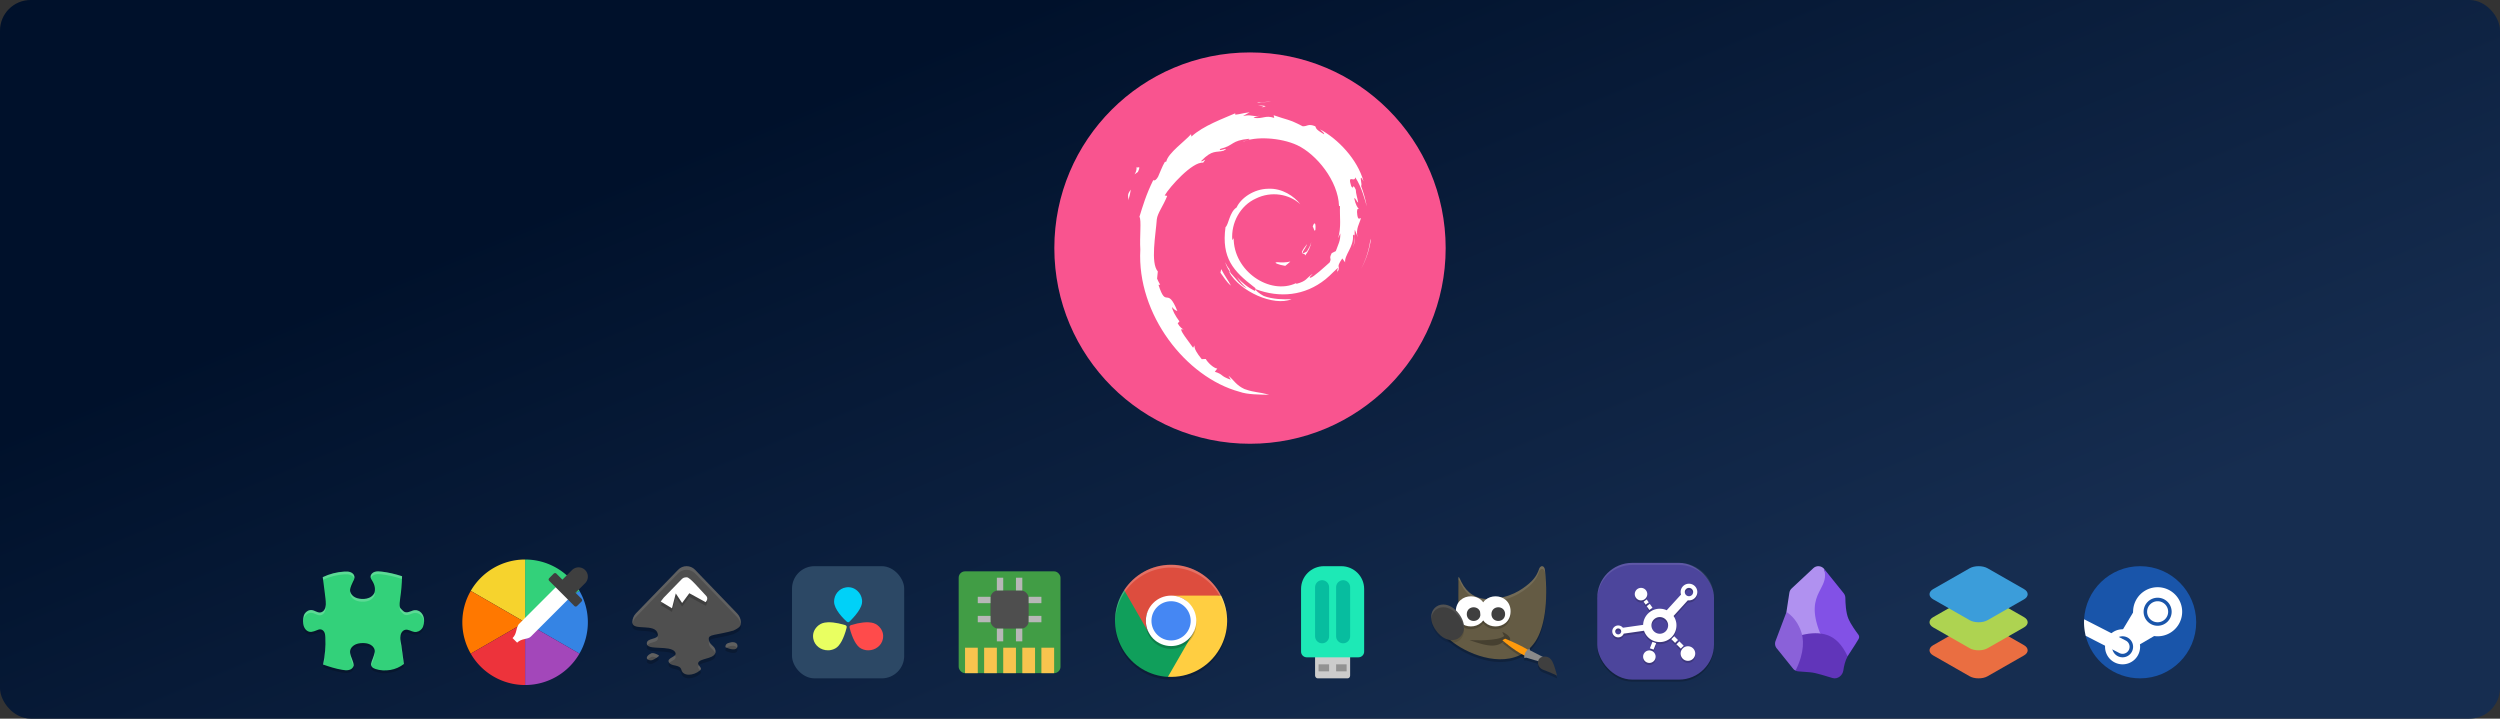 <?xml version="1.0" encoding="UTF-8" standalone="no"?>
<!-- Created with Inkscape (http://www.inkscape.org/) -->

<svg
   width="1395"
   height="401"
   viewBox="0 0 369.094 106.098"
   version="1.1"
   id="svg1"
   xml:space="preserve"
   inkscape:version="1.3.2 (091e20ef0f, 2023-11-25)"
   sodipodi:docname="project_thumb.svg"
   inkscape:export-filename="project_thumb.png"
   inkscape:export-xdpi="96"
   inkscape:export-ydpi="96"
   xmlns:inkscape="http://www.inkscape.org/namespaces/inkscape"
   xmlns:sodipodi="http://sodipodi.sourceforge.net/DTD/sodipodi-0.dtd"
   xmlns:xlink="http://www.w3.org/1999/xlink"
   xmlns="http://www.w3.org/2000/svg"
   xmlns:svg="http://www.w3.org/2000/svg"><rect x="0" y="0" width="369.094" height="106.098" fill="#333333" stroke="none"/><sodipodi:namedview
     id="namedview1"
     pagecolor="#ffffff"
     bordercolor="#000000"
     borderopacity="0.25"
     inkscape:showpageshadow="2"
     inkscape:pageopacity="0.0"
     inkscape:pagecheckerboard="0"
     inkscape:deskcolor="#d1d1d1"
     inkscape:document-units="px"
     inkscape:zoom="0.94483659"
     inkscape:cx="697.47511"
     inkscape:cy="200.56378"
     inkscape:window-width="2560"
     inkscape:window-height="1371"
     inkscape:window-x="0"
     inkscape:window-y="32"
     inkscape:window-maximized="1"
     inkscape:current-layer="layer1"
     showguides="false" /><defs
     id="defs1"><linearGradient
       id="linearGradient20"
       inkscape:collect="always"><stop
         style="stop-color:#00112b;stop-opacity:1"
         offset="0"
         id="stop20" /><stop
         style="stop-color:#162d50;stop-opacity:1"
         offset="1"
         id="stop21" /></linearGradient><linearGradient
       inkscape:collect="always"
       xlink:href="#linearGradient20"
       id="linearGradient21"
       x1="179.32"
       y1="-10.592"
       x2="230.41"
       y2="112.112"
       gradientUnits="userSpaceOnUse" /></defs><g
     inkscape:label="Camada 1"
     inkscape:groupmode="layer"
     id="layer1"><rect
       style="fill:url(#linearGradient21);fill-opacity:1;stroke-width:2.612;stroke-linecap:round"
       id="rect16"
       width="369.094"
       height="106.098"
       x="3.9900235e-07"
       y="-3.1913758e-06"
       ry="4.523" /><g
       id="g1"
       transform="matrix(3.611,0,0,3.611,155.659,7.74)"><circle
         fill="#f9548f"
         cx="8"
         cy="8"
         r="8"
         id="circle1" /><path
         style="fill:#ffffff"
         d="M 3.023,6.045 C 3.09,5.847 3.102,5.729 3.127,5.613 2.944,5.841 3.043,5.89 3.023,6.045 M 3.361,4.67 C 3.393,4.967 3.132,5.082 3.418,4.886 3.572,4.548 3.359,4.793 3.361,4.67 M 8.366,2.069 C 8.509,2.018 8.716,2.041 8.868,2.007 8.671,2.023 8.474,2.033 8.28,2.057 l 0.086,0.012 m 4.581,5.548 -0.031,0.076 c -0.057,0.394 -0.18,0.784 -0.368,1.146 0.208,-0.382 0.342,-0.799 0.399,-1.222 m -5.797,1.232 c -0.074,-0.079 -0.117,-0.175 -0.165,-0.27 0.047,0.167 0.142,0.311 0.23,0.457 l -0.065,-0.187 m -0.328,0.013 -0.03,0.144 c 0.139,0.184 0.249,0.384 0.426,0.527 -0.127,-0.243 -0.222,-0.343 -0.396,-0.671 m 1.726,-6.633 -0.079,0.016 0.074,-0.007 0.006,-0.01 m -0.224,-0.061 c 0.113,0.02 0.243,0.035 0.224,0.061 0.124,-0.027 0.151,-0.051 -0.224,-0.061 m 2.348,5.072 c 0.026,-0.371 -0.075,-0.254 -0.108,-0.112 0.039,0.02 0.07,0.262 0.108,0.112 m -0.418,1.063 c 0.126,-0.17 0.218,-0.355 0.25,-0.547 -0.029,0.137 -0.104,0.255 -0.176,0.379 -0.394,0.243 -0.037,-0.144 0,-0.291 -0.424,0.522 -0.058,0.313 -0.074,0.459 m -1.131,0.275 c -0.211,0.003 0.04,0.106 0.315,0.147 0.076,-0.058 0.145,-0.117 0.206,-0.174 -0.171,0.041 -0.346,0.042 -0.521,0.026 m -6.1,-2.533 c 0.066,-0.198 0.078,-0.317 0.103,-0.432 -0.182,0.228 -0.084,0.277 -0.103,0.432 m 0.337,-1.376 c 0.033,0.297 -0.229,0.413 0.058,0.216 0.154,-0.338 -0.06,-0.093 -0.058,-0.216 m 5.005,-2.602 C 8.508,2.017 8.716,2.04 8.868,2.007 8.67,2.023 8.474,2.033 8.28,2.057 L 8.366,2.068 m 4.581,5.548 -0.031,0.076 c -0.057,0.394 -0.18,0.784 -0.368,1.146 0.208,-0.382 0.342,-0.799 0.399,-1.222 m -5.797,1.232 c -0.073,-0.079 -0.117,-0.175 -0.165,-0.27 0.047,0.167 0.142,0.311 0.231,0.457 l -0.065,-0.187 m -0.328,0.012 -0.03,0.144 c 0.139,0.184 0.249,0.384 0.426,0.527 -0.127,-0.243 -0.222,-0.343 -0.396,-0.671 m 1.726,-6.633 -0.079,0.016 0.074,-0.007 0.005,-0.01 m 3.144,5.166 c 0.012,0.312 -0.091,0.463 -0.184,0.731 l -0.167,0.083 c -0.137,0.265 0.014,0.168 -0.084,0.379 -0.213,0.189 -0.647,0.592 -0.785,0.629 -0.101,-0.002 0.069,-0.119 0.091,-0.165 -0.286,0.196 -0.229,0.294 -0.666,0.413 l -0.013,-0.029 c -1.076,0.506 -2.571,-0.496 -2.552,-1.863 -0.011,0.087 -0.033,0.065 -0.057,0.1 -0.056,-0.703 0.325,-1.409 0.968,-1.698 0.628,-0.31 1.365,-0.183 1.815,0.236 -0.247,-0.323 -0.74,-0.666 -1.322,-0.634 -0.571,0.009 -1.106,0.372 -1.284,0.765 -0.292,0.184 -0.327,0.709 -0.454,0.805 -0.172,1.259 0.323,1.802 1.159,2.442 0.131,0.088 0.037,0.102 0.055,0.169 -0.278,-0.13 -0.532,-0.326 -0.741,-0.566 0.111,0.162 0.231,0.32 0.386,0.444 -0.262,-0.088 -0.612,-0.634 -0.714,-0.656 0.452,0.807 1.832,1.415 2.555,1.113 -0.335,0.013 -0.759,0.007 -1.135,-0.131 -0.158,-0.081 -0.373,-0.249 -0.334,-0.28 0.987,0.368 2.005,0.278 2.859,-0.405 0.217,-0.169 0.455,-0.456 0.523,-0.46 -0.103,0.155 0.018,0.075 -0.062,0.211 0.216,-0.348 -0.094,-0.142 0.224,-0.602 l 0.117,0.161 c -0.044,-0.289 0.36,-0.64 0.319,-1.098 0.093,-0.14 0.103,0.151 0.005,0.472 0.136,-0.357 0.036,-0.414 0.071,-0.709 0.038,0.099 0.088,0.204 0.113,0.309 -0.089,-0.345 0.091,-0.581 0.136,-0.781 -0.044,-0.019 -0.137,0.152 -0.159,-0.255 0.003,-0.177 0.049,-0.093 0.067,-0.136 -0.035,-0.02 -0.126,-0.156 -0.181,-0.416 0.04,-0.061 0.107,0.159 0.162,0.167 -0.035,-0.207 -0.096,-0.365 -0.098,-0.523 -0.16,-0.334 -0.057,0.045 -0.186,-0.143 -0.171,-0.531 0.141,-0.123 0.163,-0.364 0.258,0.373 0.405,0.953 0.473,1.192 -0.052,-0.292 -0.135,-0.576 -0.237,-0.85 0.079,0.033 -0.126,-0.601 0.102,-0.181 -0.245,-0.896 -1.044,-1.733 -1.78,-2.125 0.09,0.082 0.204,0.185 0.163,0.202 -0.366,-0.217 -0.302,-0.235 -0.355,-0.326 -0.298,-0.121 -0.317,0.01 -0.515,3e-4 -0.561,-0.298 -0.67,-0.266 -1.187,-0.452 l 0.024,0.11 c -0.372,-0.124 -0.434,0.047 -0.836,2e-4 -0.024,-0.019 0.129,-0.069 0.255,-0.087 -0.36,0.048 -0.343,-0.071 -0.695,0.013 0.087,-0.061 0.179,-0.101 0.271,-0.153 -0.293,0.018 -0.701,0.171 -0.575,0.032 -0.479,0.213 -1.329,0.513 -1.806,0.959 l -0.015,-0.1 c -0.219,0.262 -0.953,0.782 -1.012,1.122 l -0.059,0.013 c -0.114,0.192 -0.187,0.41 -0.278,0.608 -0.149,0.253 -0.218,0.098 -0.197,0.137 -0.293,0.592 -0.438,1.09 -0.564,1.498 0.089,0.134 0.002,0.804 0.036,1.34 -0.147,2.65 1.863,5.223 4.059,5.816 0.322,0.116 0.801,0.112 1.208,0.123 -0.48,-0.137 -0.542,-0.073 -1.011,-0.236 -0.338,-0.159 -0.411,-0.34 -0.651,-0.547 l 0.095,0.167 c -0.469,-0.166 -0.273,-0.205 -0.654,-0.326 l 0.101,-0.131 c -0.151,-0.012 -0.402,-0.256 -0.471,-0.392 l -0.166,0.007 c -0.2,-0.246 -0.306,-0.423 -0.298,-0.561 l -0.054,0.096 c -0.061,-0.105 -0.735,-0.924 -0.385,-0.733 -0.065,-0.059 -0.151,-0.096 -0.245,-0.266 l 0.071,-0.081 c -0.168,-0.217 -0.31,-0.494 -0.299,-0.586 0.09,0.121 0.152,0.143 0.214,0.164 -0.425,-1.053 -0.449,-0.058 -0.771,-1.072 l 0.068,-0.005 c -0.052,-0.079 -0.084,-0.164 -0.126,-0.247 l 0.03,-0.295 c -0.306,-0.353 -0.085,-1.502 -0.041,-2.132 0.03,-0.256 0.255,-0.529 0.426,-0.957 l -0.104,-0.018 c 0.199,-0.347 1.137,-1.393 1.572,-1.339 0.21,-0.264 -0.042,-0.001 -0.083,-0.067 0.462,-0.478 0.608,-0.337 0.92,-0.423 0.336,-0.199 -0.289,0.078 -0.129,-0.076 0.582,-0.148 0.412,-0.337 1.171,-0.412 0.08,0.045 -0.186,0.07 -0.252,0.129 0.484,-0.237 1.534,-0.183 2.215,0.131 0.79,0.369 1.678,1.459 1.714,2.485 l 0.04,0.011 c -0.02,0.408 0.063,0.88 -0.081,1.313 l 0.097,-0.205 m -3.369,-5.227 c 0.113,0.02 0.243,0.035 0.224,0.061 0.124,-0.027 0.151,-0.051 -0.224,-0.061 m 2.349,5.073 c 0.026,-0.371 -0.075,-0.254 -0.108,-0.112 0.039,0.02 0.07,0.262 0.108,0.112 m -0.418,1.063 c 0.126,-0.17 0.218,-0.355 0.25,-0.547 -0.029,0.137 -0.104,0.254 -0.176,0.379 -0.394,0.243 -0.037,-0.144 0,-0.291 -0.424,0.522 -0.058,0.313 -0.074,0.459 m -1.131,0.276 c -0.211,0.003 0.04,0.106 0.315,0.147 0.076,-0.058 0.145,-0.117 0.206,-0.174 -0.171,0.041 -0.345,0.042 -0.521,0.026"
         id="path1" /></g><g
       id="g20"
       transform="matrix(0.947,0,0,0.947,23.423,9.853)"><g
         id="g2"
         transform="matrix(1.093,0,0,1.093,98.742,77.863)"><rect
           style="fill:#2c4865"
           width="16"
           height="16"
           x="0"
           y="0"
           ry="3.2"
           id="rect1" /><path
           style="fill:#e9ff61"
           d="m 5.132,11.999 c 0.131,0.004 0.277,-0.012 0.424,-0.041 0.434,-0.09 0.802,-0.278 1.085,-0.611 0.172,-0.203 0.317,-0.423 0.442,-0.654 C 7.228,10.42 7.351,10.136 7.457,9.849 7.588,9.501 7.699,9.146 7.784,8.787 7.832,8.585 7.778,8.459 7.545,8.39 7.248,8.302 6.949,8.223 6.644,8.159 6.139,8.053 5.631,7.986 5.112,8.003 4.965,8.008 4.819,8.023 4.674,8.048 4.255,8.117 3.898,8.301 3.607,8.593 3.11,9.089 2.913,9.681 3.035,10.356 c 0.176,0.965 1.075,1.651 2.096,1.643 z"
           id="path1-6" /><path
           style="fill:#00d1f8"
           d="m 6.001,5.051 c -0.006,0.143 0.021,0.299 0.064,0.455 0.083,0.297 0.219,0.57 0.381,0.827 0.367,0.585 0.83,1.086 1.333,1.551 0.041,0.038 0.09,0.071 0.143,0.095 0.053,0.027 0.105,0.027 0.159,0.004 0.052,-0.023 0.099,-0.055 0.139,-0.097 C 8.393,7.711 8.565,7.535 8.73,7.354 8.962,7.097 9.184,6.832 9.384,6.548 9.566,6.291 9.729,6.02 9.849,5.727 9.969,5.435 10.027,5.134 9.988,4.818 9.922,4.296 9.703,3.853 9.311,3.507 8.848,3.097 8.308,2.933 7.701,3.025 6.713,3.173 5.997,4.058 6.001,5.051 Z"
           id="path2" /><path
           style="fill:#ff4b4b"
           d="m 10.868,11.999 c -0.131,0.004 -0.277,-0.012 -0.424,-0.041 C 10.011,11.868 9.643,11.68 9.36,11.347 9.188,11.144 9.043,10.924 8.918,10.693 8.772,10.42 8.649,10.136 8.543,9.849 8.412,9.501 8.301,9.146 8.216,8.787 8.168,8.585 8.222,8.459 8.455,8.39 8.752,8.302 9.051,8.223 9.356,8.159 9.861,8.053 10.369,7.986 10.888,8.003 c 0.147,0.006 0.293,0.021 0.438,0.045 0.42,0.07 0.776,0.254 1.067,0.545 0.497,0.496 0.695,1.089 0.572,1.764 -0.176,0.965 -1.075,1.651 -2.096,1.643 z"
           id="path3" /></g><g
         id="g3"
         transform="matrix(0.992,0,0,0.992,124.725,78.669)"><rect
           style="fill:#419d45"
           width="16"
           height="16"
           x="0"
           y="0"
           rx="1"
           ry="1"
           id="rect1-2" /><g
           style="fill:#f8c44e"
           id="g6"><rect
             width="2"
             height="4"
             x="1"
             y="12"
             id="rect2" /><rect
             width="2"
             height="4"
             x="4"
             y="12"
             id="rect3" /><rect
             width="2"
             height="4"
             x="7"
             y="12"
             id="rect4" /><rect
             width="2"
             height="4"
             x="10"
             y="12"
             id="rect5" /><rect
             width="2"
             height="4"
             x="13"
             y="12"
             id="rect6" /></g><rect
           style="fill:#4e4e4e"
           width="6"
           height="6"
           x="5"
           y="3"
           rx="1.2"
           ry="1.2"
           id="rect7" /><g
           style="fill:#b7b7b7"
           id="g16"><rect
             width="1"
             height="2"
             x="6"
             y="1"
             id="rect8" /><rect
             width="1"
             height="2"
             x="9"
             y="1"
             id="rect9" /><rect
             width="1"
             height="2"
             x="6"
             y="9"
             id="rect10" /><rect
             width="1"
             height="2"
             x="9"
             y="9"
             id="rect11" /><g
             transform="rotate(90)"
             id="g15"><rect
               width="1"
               height="2"
               x="4"
               y="-13"
               id="rect12" /><rect
               width="1"
               height="2"
               x="7"
               y="-13"
               id="rect13" /><rect
               width="1"
               height="2"
               x="4"
               y="-5"
               id="rect14" /><rect
               width="1"
               height="2"
               x="7"
               y="-5"
               id="rect15" /></g></g></g><g
         id="g4"
         transform="matrix(0.437,0,0,0.437,147.349,75.896)"><circle
           style="opacity:0.2"
           cx="24"
           cy="25"
           r="20"
           id="circle1-9" /><path
           style="fill:#dd4d3e"
           d="m 23.969,4 c -7.006,0 -13.131,3.592 -16.694,9.026 -0.126,8.143 5.048,10.98 8.799,15.242 -0.69,-1.274 -1.092,-2.722 -1.092,-4.279 0,-4.983 4.039,-6.442 8.987,-6.996 L 41.817,14.994 C 38.541,8.459 31.799,4 23.968,4 Z"
           id="path1-1" /><path
           style="fill:#109f5b"
           d="m 6.695,34.042 c 3.503,6.073 9.674,9.587 16.157,9.958 6.913,-3.814 10.577,-8.663 8.787,-15.249 -0.758,1.236 -1.809,2.308 -3.156,3.086 -2.141,1.237 -4.123,-0.063 -6.33,-0.643 -2.237,-0.587 -4.693,-0.477 -5.946,-2.65 L 7.282,13.072 C 3.265,19.181 2.779,27.254 6.694,34.042 Z"
           id="path2-2" /><path
           style="fill:#ffce41"
           d="m 41.319,33.987 c 3.503,-6.073 3.458,-13.179 0.537,-18.984 L 24.269,15.01 c 1.448,0.039 2.901,0.414 4.248,1.193 2.304,1.332 2.088,3.963 2.597,6.368 0.444,2.095 1.851,3.911 0.692,5.92 l -8.923,15.472 c 7.293,0.428 14.521,-3.187 18.436,-9.976 z"
           id="path3-7" /><path
           style="opacity:0.2;fill:#ffffff"
           d="M 24,4 A 20,20 0 0 0 4,24 20,20 0 0 0 4.021,24.582 20,20 0 0 1 24,5 20,20 0 0 1 43.979,24.418 20,20 0 0 0 44,24 20,20 0 0 0 24,4 Z"
           id="path4" /><circle
           style="opacity:0.2"
           cx="24"
           cy="25"
           r="9"
           id="circle4" /><circle
           style="fill:#ffffff"
           cx="24"
           cy="24"
           r="9"
           id="circle5" /><circle
           style="fill:#4587f3"
           cx="24"
           cy="24"
           r="7"
           id="circle6" /></g><g
         id="g5"
         transform="matrix(1.093,0,0,1.093,173.729,77.863)"><rect
           style="fill:#cccccc"
           width="5"
           height="4.8"
           x="6"
           y="11.2"
           rx="0.357"
           ry="0.4"
           id="rect1-0" /><rect
           style="fill:#929292"
           width="1.5"
           height="1"
           x="6.5"
           y="14"
           id="rect2-9" /><path
           style="fill:#1de9b6"
           d="M 7.273,0 C 5.46,0 4,1.45 4,3.25 V 4.062 6.5 12.188 C 4,12.638 4.365,13 4.818,13 H 12.182 C 12.635,13 13,12.638 13,12.188 V 6.5 4.062 3.25 C 13,1.45 11.54,0 9.727,0 Z"
           id="path2-3" /><path
           style="fill:none;stroke:#07bd9f;stroke-width:2;stroke-linecap:round;stroke-linejoin:round"
           d="m 10,3 v 7"
           id="path3-6" /><path
           style="fill:none;stroke:#07bd9f;stroke-width:2;stroke-linecap:round;stroke-linejoin:round"
           d="m 7,3 v 7"
           id="path4-0" /><rect
           style="fill:#929292"
           width="1.5"
           height="1"
           x="9"
           y="14"
           id="rect4-6" /></g><g
         id="g7"
         transform="matrix(1.093,0,0,1.093,249.808,77.863)"><path
           style="fill:#b091f0"
           d="M 3.627,6.526 5,11 h 5 L 9.5,2 c 0,0 -0.32,-0.98 -0.524,-1.643 C 8.586,-0.076 7.906,-0.129 7.471,0.277 L 4.384,3.164 C 4.203,3.328 4.079,3.553 4.043,3.797"
           id="path1-2" /><path
           style="fill:#8251e6"
           d="m 8.429,9.554 3.925,3.305 0.172,-0.283 c 0.681,-1.013 1.159,-1.8 1.403,-2.211 C 14.04,10.179 14.017,9.94 13.889,9.767 13.544,9.312 12.821,8.324 12.458,7.47 12.095,6.59 12.037,5.223 12.033,4.56 c 0,-0.257 -0.079,-0.5 -0.239,-0.699 L 8.976,0.357 C 9.18,1.021 9.173,1.494 9.049,1.981 8.934,2.432 8.721,2.839 8.496,3.272 8.42,3.418 8.345,3.564 8.27,3.715 7.973,4.321 7.703,5.011 7.663,5.931 c -0.04,0.92 0.15,2.079 0.766,3.623 z"
           id="path2-6" /><path
           style="fill:#6135ba"
           d="m 10.224,15.96 c 0.708,0.199 1.425,-0.376 1.522,-1.1 0.085,-0.629 0.258,-1.363 0.608,-2.001 C 11.553,11.142 10.587,10.25 9.524,9.851 8.4,9.435 7.105,9.51 5.861,9.81 L 4.928,14.899 c 0.12,0.062 0.252,0.097 0.39,0.106 0,0 0.761,0.062 1.673,0.128 0.912,0.067 2.321,0.575 3.233,0.827 z"
           id="path3-1" /><path
           style="fill:#8a61d9"
           d="M 4.928,14.899 C 6.221,12.28 6.171,10.372 5.618,9.036 5.113,7.798 4.371,7.008 3.627,6.526 L 3.561,6.729 2.094,10.617 c -0.177,0.398 -0.098,0.862 0.208,1.176 l 2.325,2.894 c 0.088,0.088 0.186,0.159 0.301,0.212 z"
           id="path4-8" /></g><g
         id="g8"
         transform="matrix(1.093,0,0,1.093,274.987,77.863)"><path
           style="fill:#ea6e41"
           d="M 8,8 C 7.536,8 7.072,8.098 6.728,8.295 L 1.515,11.273 c -0.687,0.393 -0.687,1.061 6.373e-4,1.454 l 5.212,2.978 c 0.687,0.393 1.857,0.393 2.544,0 l 5.212,-2.978 c 0.687,-0.393 0.687,-1.061 -6.64e-4,-1.454 L 9.273,8.295 C 8.929,8.098 8.465,8 8,8 Z"
           id="path1-7" /><path
           style="fill:#aed351"
           d="M 8,4 C 7.536,4 7.072,4.098 6.728,4.295 L 1.515,7.273 C 0.828,7.666 0.829,8.334 1.516,8.727 l 5.212,2.978 c 0.687,0.393 1.857,0.393 2.544,0 L 14.485,8.727 c 0.687,-0.393 0.687,-1.061 -6.64e-4,-1.454 L 9.273,4.295 C 8.929,4.098 8.465,4 8,4 Z"
           id="path2-9" /><path
           style="fill:#3b9dda"
           d="M 8,0 C 7.536,-8.0400002e-5 7.072,0.098 6.728,0.295 L 1.515,3.273 C 0.828,3.666 0.829,4.334 1.516,4.727 l 5.212,2.978 c 0.687,0.393 1.857,0.393 2.544,0 L 14.485,4.727 c 0.687,-0.393 0.687,-1.061 -6.64e-4,-1.454 L 9.273,0.295 C 8.929,0.098 8.465,8.0400002e-5 8,0 Z"
           id="path3-2" /></g><g
         id="g9"
         transform="matrix(1.093,0,0,1.093,300.165,77.863)"><path
           style="fill:#1955aa"
           d="m 16,8 c 0,4.418 -3.582,8 -8,8 C 4.243,16 1.091,13.41 0.232,9.919 0.08,9.304 0.573,9.482 0.573,8.821 0.573,8.7 0.003,7.758 0.008,7.639 0.197,3.388 3.703,0 8,0 c 4.418,0 8,3.582 8,8 z"
           id="path1-0" /><path
           style="fill:#ffffff"
           d="M 7.6,5.6 8.8,8.4 12,8.8 7.2,11.6 7,10 5.2,9.6 Z"
           id="path2-23" /><path
           style="fill:#ffffff"
           d="M 10.5,3 A 3.5,3.5 0 0 0 7,6.5 3.5,3.5 0 0 0 10.5,10 3.5,3.5 0 0 0 14,6.5 3.5,3.5 0 0 0 10.5,3 Z m 0,1.5 a 2,2 0 0 1 2,2 2,2 0 0 1 -2,2 2,2 0 0 1 -2,-2 2,2 0 0 1 2,-2 z m 0,0.5 A 1.5,1.5 0 0 0 9,6.5 1.5,1.5 0 0 0 10.5,8 1.5,1.5 0 0 0 12,6.5 1.5,1.5 0 0 0 10.5,5 Z"
           id="path3-75" /><path
           style="fill:#ffffff"
           d="M 5.5,9 A 2.5,2.5 0 0 0 3,11.5 2.5,2.5 0 0 0 5.5,14 2.5,2.5 0 0 0 8,11.5 2.5,2.5 0 0 0 5.5,9 Z m 0,1 A 1.5,1.5 0 0 1 7,11.5 1.5,1.5 0 0 1 5.5,13 1.5,1.5 0 0 1 4,11.5 1.5,1.5 0 0 1 5.5,10 Z"
           id="path4-9" /><path
           style="fill:#ffffff"
           d="M 0.021,7.574 A 8,8 0 0 0 0,8 8,8 0 0 0 0.244,9.934 L 5.045,12.391 a 1,1 0 1 0 0.91,-1.781 z"
           id="path5" /></g><g
         id="g10"
         transform="matrix(0.427,0,0,0.427,197.959,76.155)"><path
           style="opacity:0.2;fill-rule:evenodd"
           d="m 41.606,5.013 c -0.348,-0.055 -0.66,0.141 -0.848,0.364 -0.188,0.223 -0.318,0.5 -0.432,0.849 -0.196,0.604 -0.917,2.845 -3.515,5.06 -2.599,2.215 -7.08,5.513 -14.846,5.713 -4.723,0.055 -7.98,-2.374 -9.863,-6.1 -0.47,-0.93 -1.155,-2.663 -1.155,-1.56 v 1.705 l -0.024,8.824 0.048,0.116 c 0,0 0.423,0.94 -0.024,2.206 -0.447,1.266 -2.21,3.114 -6.15,4.297 l -0.482,0.143 0.092,0.507 c 0.219,1.229 1.09,2.488 2.376,3.777 1.286,1.289 3.008,2.594 5.013,3.773 4.01,2.358 9.146,4.222 14.136,4.309 4.99,0.087 9.872,-1.658 13.103,-6.491 3.23,-4.833 4.806,-14.056 3.515,-26.069 h -0.002 C 42.506,6.107 42.433,5.826 42.303,5.579 42.173,5.332 41.953,5.077 41.606,5.022 Z"
           id="path1-22" /><path
           style="fill:#645b44;fill-rule:evenodd"
           d="m 41.606,4.013 c -0.348,-0.055 -0.66,0.141 -0.848,0.364 -0.188,0.223 -0.318,0.5 -0.432,0.849 -0.196,0.604 -0.917,2.845 -3.515,5.06 -2.599,2.215 -7.08,5.513 -14.846,5.713 -4.723,0.055 -7.98,-2.374 -9.863,-6.1 -0.47,-0.93 -1.155,-2.663 -1.155,-1.56 v 1.705 l -0.024,8.824 0.048,0.116 c 0,0 0.423,0.94 -0.024,2.206 -0.447,1.266 -2.21,3.114 -6.15,4.297 l -0.482,0.143 0.092,0.507 c 0.219,1.229 1.09,2.488 2.376,3.777 1.286,1.289 3.008,2.594 5.013,3.773 4.01,2.358 9.146,4.222 14.136,4.309 4.99,0.087 9.872,-1.658 13.103,-6.491 3.23,-4.833 4.806,-14.056 3.515,-26.069 h -0.002 C 42.506,5.107 42.433,4.826 42.303,4.579 42.173,4.332 41.953,4.077 41.606,4.022 Z"
           id="path2-8" /><path
           style="opacity:0.1;fill:#ffffff;fill-rule:evenodd"
           d="m 41.605,4.014 c -0.348,-0.055 -0.66,0.14 -0.848,0.363 -0.188,0.223 -0.318,0.501 -0.432,0.85 -0.196,0.604 -0.917,2.845 -3.516,5.061 -2.599,2.215 -7.079,5.513 -14.846,5.713 -4.723,0.055 -7.98,-2.373 -9.863,-6.1 C 11.632,8.971 10.947,7.237 10.947,8.34 v 1 c 0,-1.103 0.684,0.631 1.154,1.561 1.883,3.726 5.141,6.155 9.863,6.1 7.767,-0.2 12.247,-3.498 14.846,-5.713 2.599,-2.215 3.319,-4.457 3.516,-5.061 0.113,-0.349 0.244,-0.626 0.432,-0.85 0.188,-0.223 0.5,-0.419 0.848,-0.363 v 0.008 c 0.348,0.055 0.567,0.31 0.697,0.557 0.13,0.247 0.203,0.53 0.244,0.859 h 0.002 c 0.294,2.738 0.433,5.322 0.443,7.752 0.03,-2.713 -0.109,-5.636 -0.443,-8.752 h -0.002 C 42.506,5.108 42.433,4.825 42.303,4.578 42.172,4.332 41.953,4.077 41.605,4.022 v -0.008 z m -30.658,6.031 -0.023,8.824 0.002,0.006 0.021,-7.83 v -1 z m 0.16,10.479 c -0.031,0.21 -0.076,0.431 -0.16,0.668 -0.447,1.266 -2.211,3.114 -6.15,4.297 l -0.48,0.143 0.092,0.506 c 0.026,0.145 0.062,0.29 0.105,0.436 l 0.283,-0.084 c 3.94,-1.183 5.703,-3.031 6.15,-4.297 0.245,-0.695 0.225,-1.271 0.16,-1.668 z"
           id="path3-9" /><path
           style="opacity:0.2;fill-rule:evenodd"
           d="m 15.499,16 c -1.361,0 -2.728,0.45 -3.769,1.375 -1.041,0.925 -1.73,2.336 -1.73,4.126 0,1.79 0.689,3.198 1.73,4.124 1.041,0.925 2.409,1.375 3.769,1.375 1.361,0 2.728,-0.45 3.769,-1.375 1.041,-0.925 1.732,-2.334 1.732,-4.124 0,-1.79 -0.691,-3.2 -1.732,-4.126 -1.041,-0.925 -2.409,-1.375 -3.769,-1.375 z"
           id="path4-7" /><path
           style="opacity:0.2;fill-rule:evenodd"
           d="m 24.499,16 c -1.361,0 -2.728,0.45 -3.769,1.375 -1.041,0.925 -1.73,2.336 -1.73,4.126 0,1.79 0.689,3.198 1.73,4.124 1.041,0.925 2.409,1.375 3.769,1.375 1.361,0 2.728,-0.45 3.769,-1.375 1.041,-0.925 1.732,-2.334 1.732,-4.124 0,-1.79 -0.691,-3.2 -1.732,-4.126 -1.041,-0.925 -2.409,-1.375 -3.769,-1.375 z"
           id="path5-3" /><path
           style="fill:#ffffff;fill-rule:evenodd"
           d="m 15.499,15 c -1.361,0 -2.728,0.45 -3.769,1.375 -1.041,0.925 -1.73,2.336 -1.73,4.126 0,1.79 0.689,3.198 1.73,4.124 1.041,0.925 2.409,1.375 3.769,1.375 1.361,0 2.728,-0.45 3.769,-1.375 1.041,-0.925 1.732,-2.334 1.732,-4.124 0,-1.79 -0.691,-3.2 -1.732,-4.126 -1.041,-0.925 -2.409,-1.375 -3.769,-1.375 z"
           id="path6" /><path
           style="fill:#3f3f3f;fill-rule:evenodd"
           d="m 16.5,19 c -0.613,0 -1.232,0.203 -1.709,0.627 -0.477,0.424 -0.791,1.077 -0.791,1.873 0,0.796 0.314,1.449 0.791,1.873 0.477,0.424 1.096,0.627 1.709,0.627 0.613,0 1.232,-0.202 1.709,-0.627 0.477,-0.424 0.791,-1.077 0.791,-1.873 0,-0.796 -0.314,-1.449 -0.791,-1.873 -0.477,-0.424 -1.096,-0.627 -1.709,-0.627 z"
           id="path7" /><path
           style="opacity:0.3;fill-rule:evenodd"
           d="m 15,30.999 c 2.143,0 4.096,0.107 5.868,0 2.944,-0.182 5.531,-0.501 6.839,-1.507 C 27.154,28.78 27,28 27,28 c 0,0 1.664,0.679 2.529,1.79 0.862,1.108 -0.303,1.79 -0.529,3.208 -0.502,-1.245 -0.816,-1.712 -0.943,-2.206 -0.913,1.256 -2.485,2.157 -4.6,2.206 -2.251,0.052 -5.117,-0.823 -8.456,-1.997 z"
           id="path8" /><path
           style="opacity:0.1;fill-rule:evenodd"
           d="m 5.474,19 c -0.266,0 -0.527,0.016 -0.781,0.056 -0.677,0.106 -1.303,0.361 -1.844,0.746 -2.161,1.544 -2.73,5.042 -0.061,8.705 2.669,3.664 6.2,4.232 8.361,2.688 2.161,-1.544 2.732,-5.042 0.063,-8.705 C 9.461,20.087 7.338,19.017 5.474,19.001 Z"
           id="path9" /><path
           style="fill:#3f3f3f;fill-rule:evenodd"
           d="m 5.474,18 c -0.266,0 -0.527,0.016 -0.781,0.056 -0.677,0.106 -1.303,0.361 -1.844,0.746 -2.161,1.544 -2.73,5.042 -0.061,8.705 2.669,3.664 6.2,4.232 8.361,2.688 2.161,-1.544 2.732,-5.042 0.063,-8.705 C 9.461,19.087 7.338,18.017 5.474,18.001 Z"
           id="path10" /><path
           style="fill:#ffffff;fill-rule:evenodd"
           d="m 24.499,15 c -1.361,0 -2.728,0.45 -3.769,1.375 -1.041,0.925 -1.73,2.336 -1.73,4.126 0,1.79 0.689,3.198 1.73,4.124 1.041,0.925 2.409,1.375 3.769,1.375 1.361,0 2.728,-0.45 3.769,-1.375 1.041,-0.925 1.732,-2.334 1.732,-4.124 0,-1.79 -0.691,-3.2 -1.732,-4.126 -1.041,-0.925 -2.409,-1.375 -3.769,-1.375 z"
           id="path11" /><path
           style="fill:#3f3f3f;fill-rule:evenodd"
           d="m 25.5,19 c -0.613,0 -1.232,0.203 -1.709,0.627 -0.477,0.424 -0.791,1.077 -0.791,1.873 0,0.796 0.314,1.449 0.791,1.873 0.477,0.424 1.096,0.627 1.709,0.627 0.613,0 1.232,-0.202 1.709,-0.627 0.477,-0.424 0.791,-1.077 0.791,-1.873 0,-0.796 -0.314,-1.449 -0.791,-1.873 -0.477,-0.424 -1.096,-0.627 -1.709,-0.627 z"
           id="path12" /><path
           style="opacity:0.1;fill:#ffffff;fill-rule:evenodd"
           d="m 5.475,18 c -0.266,0 -0.527,0.017 -0.781,0.057 -0.677,0.106 -1.304,0.36 -1.844,0.746 -1.265,0.904 -1.979,2.481 -1.822,4.365 0.125,-1.437 0.788,-2.627 1.822,-3.365 0.54,-0.386 1.167,-0.64 1.844,-0.746 0.254,-0.04 0.515,-0.057 0.781,-0.057 1.864,0.016 3.987,1.086 5.738,3.49 1.106,1.519 1.649,3.007 1.76,4.342 C 13.109,25.265 12.605,23.402 11.213,21.491 9.461,19.086 7.338,18.016 5.475,18 Z"
           id="path13" /><path
           style="opacity:0.2"
           d="M 28.014,31.477 27,32.033 c 0,0 4.235,3.742 8.041,5.59 -0.048,0.278 -0.066,0.56 -0.041,0.896 l 0.699,-0.119 c 0,0 2.51,0.726 4.363,1.291 -0.263,1.157 0.337,2.583 1.893,3.152 C 44.569,43.801 47,45 47,45 c -1.247,-4.052 -1.688,-7.269 -4.947,-6.982 -0.123,0.011 -0.236,0.036 -0.348,0.061 L 37,35.67 V 35 l -0.482,0.318 c -0.089,0.049 -0.172,0.109 -0.254,0.17 -3.522,-2.127 -8.25,-4.012 -8.25,-4.012 z"
           id="path14" /><path
           style="fill:#ff9a0c"
           d="m 36.968,37.4 0.926,-1.845 c -3.446,-2.521 -9.88,-5.08 -9.88,-5.08 l -1.014,0.557 c 0,0 5.842,5.181 9.968,6.367 z"
           id="path15" /><path
           style="fill:#8a8a8a"
           d="m 37,34 -0.483,0.318 c -0.447,0.245 -0.81,0.661 -1.105,1.143 -0.337,0.791 -0.47,1.286 -0.412,2.06 l 0.7,-0.12 c 0,0 3.655,1.049 5.385,1.6 l 0.202,-0.39 0.712,-1.379 -5,-2.561 z"
           id="path16" /><path
           style="fill:#3f3f3f"
           d="m 47,44 c -1.247,-4.052 -1.689,-7.269 -4.948,-6.982 -2.626,0.231 -2.81,3.832 -0.096,4.826 C 44.57,42.801 47,44 47,44 Z"
           id="path17" /></g><g
         id="g11"
         transform="matrix(0.564,0,0,0.564,73.282,77.299)"><path
           style="opacity:0.2;fill-rule:evenodd"
           d="M 15.998,2 C 15.143,2 14.311,2.32 13.656,2.998 L 1.996,15.041 C 1.354,15.706 1.013,16.582 1,17.449 c -1.9218e-4,0.013 0,0.046 0,0.061 -1.2097e-4,2.581 6.421,0.073 7.043,3.229 C 8.379,22.446 5,21.665 5,23.383 c 0,2.015 6.435,0.372 7.785,2.291 1.034,1.469 -2.476,1.531 -1.656,2.938 0.703,1.206 3.018,0.433 3.438,2.055 0.479,1.852 3.363,1.646 5.105,0.178 1.068,-0.9 -1.211,-1.464 -0.24,-2.469 0.971,-1.004 4.827,-0.814 4.568,-2.994 -0.171,-1.443 -1.843,-1.603 -1.871,-3.232 -0.097,-1.38 1.849,-0.976 6.82,-2.35 1.988,-0.934 2.058,-1.431 2.051,-2.291 -1.57e-4,-0.017 0,-0.04 0,-0.059 -0.011,-0.867 -0.412,-1.744 -1.055,-2.408 L 18.342,2.998 C 17.686,2.32 16.854,2 16,2 Z m 12.834,21.002 c -0.212,-0.008 -0.425,0.012 -0.576,0.061 -0.284,0.094 -1.633,0.149 -1.521,1.328 1.22,0.589 3.081,1.058 3.303,-0.121 0.167,-0.884 -0.569,-1.241 -1.205,-1.268 z M 6.414,26.039 C 6.295,26.055 6.214,26.113 6.098,26.166 5.169,26.591 4.546,27.485 5.414,27.875 6.282,28.265 6.864,27.851 7.625,27.367 8.386,26.883 8.364,26.796 8.309,26.609 8.203,26.635 7.512,26.116 6.783,26.039 c -0.121,-0.012 -0.25,-0.016 -0.369,0 z"
           id="path1-61" /><path
           style="fill:#4f4f4f;fill-rule:evenodd"
           d="M 15.998,1 C 15.143,1 14.311,1.32 13.656,1.998 L 1.996,14.041 C 1.354,14.706 1.013,15.582 1,16.449 c -1.9218e-4,0.013 0,0.046 0,0.061 -1.2097e-4,2.581 6.421,0.073 7.043,3.229 C 8.379,21.446 5,20.665 5,22.383 c 0,2.015 6.435,0.372 7.785,2.291 1.034,1.469 -2.476,1.531 -1.656,2.938 0.703,1.206 3.018,0.433 3.438,2.055 0.479,1.852 3.363,1.646 5.105,0.178 1.068,-0.9 -1.211,-1.464 -0.24,-2.469 0.971,-1.004 4.827,-0.814 4.568,-2.994 -0.171,-1.443 -1.843,-1.603 -1.871,-3.232 -0.097,-1.38 1.849,-0.976 6.82,-2.35 1.988,-0.934 2.058,-1.431 2.051,-2.291 -1.57e-4,-0.017 0,-0.04 0,-0.059 -0.011,-0.867 -0.412,-1.744 -1.055,-2.408 L 18.342,1.998 C 17.686,1.32 16.854,1 16,1 Z m 12.834,21.002 c -0.212,-0.008 -0.425,0.012 -0.576,0.061 -0.284,0.094 -1.633,0.149 -1.521,1.328 1.22,0.589 3.081,1.058 3.303,-0.121 0.167,-0.884 -0.569,-1.241 -1.205,-1.268 z M 6.414,25.039 C 6.295,25.055 6.214,25.113 6.098,25.166 5.169,25.591 4.546,26.485 5.414,26.875 6.282,27.265 6.864,26.851 7.625,26.367 8.386,25.883 8.364,25.796 8.309,25.609 8.203,25.635 7.512,25.116 6.783,25.039 c -0.121,-0.012 -0.25,-0.016 -0.369,0 z"
           id="path2-29" /><path
           style="opacity:0.2;fill-rule:evenodd"
           d="m 16.054,5.071 c 0.88,0.007 3.291,2.991 5.441,5.225 0.605,0.812 -0.234,1.644 -0.234,1.644 l -4.505,-2.466 -1.989,2.701 -1.755,-2.641 L 11.958,13.643 8.857,11.764 9.677,10.707 14.532,5.718 C 14.905,5.338 15.19,5.065 16.054,5.072 Z"
           id="path3-3" /><path
           style="fill:#ffffff;fill-rule:evenodd"
           d="m 16.054,4.071 c 0.88,0.007 3.291,2.991 5.441,5.225 0.605,0.812 -0.234,1.644 -0.234,1.644 l -4.505,-2.466 -1.989,2.701 -1.755,-2.641 L 11.958,12.643 8.857,10.764 9.677,9.707 14.532,4.718 C 14.905,4.338 15.19,4.065 16.054,4.072 Z"
           id="path4-1" /><path
           style="opacity:0.1;fill:#ffffff;fill-rule:evenodd"
           d="M 15.998,1 C 15.143,1 14.311,1.32 13.656,1.998 L 1.996,14.041 C 1.354,14.706 1.013,15.582 1,16.449 c -1.9218e-4,0.013 0,0.046 0,0.061 -6.49e-6,0.138 0.027,0.256 0.062,0.367 0.122,-0.671 0.433,-1.318 0.934,-1.836 L 13.656,2.998 C 14.311,2.32 15.143,2 15.998,2 H 16 c 0.854,3.488e-4 1.686,0.32 2.342,0.998 L 29.945,15.041 c 0.559,0.578 0.918,1.317 1.014,2.07 0.039,-0.186 0.043,-0.383 0.041,-0.604 -1.57e-4,-0.017 0,-0.04 0,-0.059 -0.011,-0.867 -0.412,-1.744 -1.055,-2.408 L 18.342,1.998 C 17.686,1.32 16.854,1 16,1 Z M 7.928,20.402 C 7.341,21.25 5,20.951 5,22.383 c 0,0.178 0.065,0.319 0.158,0.445 0.661,-1.001 3.177,-0.605 2.885,-2.09 -0.025,-0.126 -0.073,-0.228 -0.115,-0.336 z m 14.281,1.275 c -0.065,0.131 -0.093,0.283 -0.08,0.471 0.026,1.504 1.437,1.769 1.791,2.934 0.079,-0.203 0.112,-0.433 0.08,-0.701 -0.15,-1.268 -1.457,-1.548 -1.791,-2.703 z m 6.623,0.324 c -0.212,-0.008 -0.425,0.012 -0.576,0.061 -0.284,0.094 -1.633,0.149 -1.521,1.328 0.098,0.047 0.216,0.082 0.32,0.127 0.391,-0.344 1.017,-0.394 1.201,-0.455 0.151,-0.049 0.364,-0.068 0.576,-0.061 0.416,0.018 0.871,0.18 1.092,0.535 0.046,-0.081 0.093,-0.16 0.113,-0.268 0.167,-0.884 -0.569,-1.241 -1.205,-1.268 z M 6.414,25.039 c -0.119,0.016 -0.2,0.074 -0.316,0.127 -0.86,0.393 -1.441,1.184 -0.838,1.609 0.2,-0.234 0.497,-0.454 0.838,-0.609 0.116,-0.053 0.198,-0.111 0.316,-0.127 0.119,-0.016 0.248,-0.012 0.369,0 0.328,0.035 0.641,0.161 0.904,0.285 0.68,-0.44 0.674,-0.535 0.621,-0.715 -0.105,0.025 -0.797,-0.493 -1.525,-0.57 -0.121,-0.012 -0.25,-0.016 -0.369,0 z m 6.34,0.604 c -0.595,0.639 -2.212,0.962 -1.625,1.969 0.027,0.047 0.062,0.084 0.094,0.125 0.619,-0.658 2.326,-0.978 1.562,-2.062 -0.008,-0.012 -0.023,-0.02 -0.031,-0.031 z m 6.648,2.768 c -0.497,0.554 -0.021,0.974 0.309,1.395 0.57,-0.524 0.027,-0.937 -0.309,-1.395 z"
           id="path5-9" /></g><g
         id="g12"
         transform="matrix(1.223,0,0,1.223,47.345,76.823)"><path
           style="fill:#3584e4"
           d="m 14.928,4 a 8,8 0 0 1 0,8 L 8,8 Z"
           id="path1-4" /><path
           style="fill:#a347ba"
           d="M 14.928,12 A 8,8 0 0 1 8,16 V 8 Z"
           id="path2-7" /><path
           style="fill:#33d17a"
           d="M 8,2.2e-7 A 8,8 0 0 1 14.928,4 L 8,8 Z"
           id="path3-8" /><path
           style="fill:#f6d32d"
           d="M 1.072,4 A 8,8 0 0 1 8,2.2e-7 V 8 Z"
           id="path4-4" /><path
           style="fill:#ff7800"
           d="m 1.072,12 a 8,8 0 0 1 0,-8 L 8,8 Z"
           id="path5-5" /><path
           style="fill:#ed333b"
           d="M 8,16 A 8,8 0 0 1 1.072,12 L 8,8 Z"
           id="path6-0" /><path
           style="fill:#ffffff"
           d="M 12.039,3.405 7.178,8.265 C 6.789,8.849 6.984,9.432 6.4,10.016 L 6.984,10.6 C 7.568,10.016 8.357,10.217 8.735,9.822 L 13.596,4.962 Z"
           id="path7-3" /><path
           style="fill:#3f3f3f"
           d="M 14.817,1 A 1.183,1.183 0 0 0 13.976,1.352 l -5.78e-4,-5.654e-4 -1.217,1.217 -0.761,-0.761 c -0.177,-0.177 -0.355,0 -0.355,0 l -0.563,0.563 c 0,0 -0.178,0.177 0,0.355 l 3.195,3.195 c 0.178,0.178 0.355,0 0.355,0 l 0.563,-0.563 c 0.177,-0.178 0,-0.355 0,-0.355 l -0.761,-0.761 1.21,-1.21 0.007,-0.007 -1.88e-4,-1.884e-4 A 1.183,1.183 0 0 0 16,2.183 C 16,1.53 15.47,1 14.817,1 Z"
           font-weight="400"
           overflow="visible"
           id="path8-6" /></g><g
         id="g18"
         transform="matrix(0.858,0,0,0.858,22.512,76.953)"><path
           style="opacity:0.2"
           d="M 3.58,3.554 3.939,6.369 c 0.075,0.64 0.205,1.477 0.193,2.121 -0.006,0.322 -0.06,0.65 -0.219,0.932 -0.079,0.141 -0.185,0.269 -0.315,0.368 -0.13,0.099 -0.285,0.167 -0.449,0.188 -0.265,0.034 -0.529,-0.059 -0.773,-0.166 -0.243,-0.107 -0.485,-0.232 -0.749,-0.268 -0.259,-0.036 -0.527,0.016 -0.758,0.134 -0.231,0.119 -0.425,0.301 -0.566,0.515 -0.283,0.428 -0.348,1.309 -0.278,1.814 0.053,0.382 0.185,0.764 0.443,1.057 0.129,0.146 0.288,0.268 0.469,0.346 0.181,0.079 0.383,0.113 0.579,0.09 0.272,-0.033 0.717,-0.172 0.963,-0.289 0.124,-0.058 0.251,-0.111 0.384,-0.143 0.133,-0.032 0.274,-0.041 0.408,-0.011 0.145,0.032 0.276,0.108 0.382,0.21 0.106,0.101 0.185,0.226 0.243,0.359 0.113,0.267 0.134,0.561 0.148,0.85 0.084,1.73 -0.049,3.261 -0.397,4.96 1.2,0.414 2.183,0.733 3.436,0.953 0.415,0.074 0.846,0.135 1.255,0.034 0.205,-0.05 0.401,-0.143 0.556,-0.281 0.156,-0.139 0.27,-0.326 0.302,-0.53 -0.012,-0.773 -0.553,-1.512 -0.632,-2.26 -0.053,-0.268 -0.004,-0.553 0.119,-0.798 0.124,-0.246 0.321,-0.453 0.551,-0.609 0.461,-0.311 1.041,-0.411 1.602,-0.415 0.514,-0.004 1.045,0.071 1.481,0.337 0.218,0.133 0.408,0.312 0.537,0.529 0.129,0.217 0.194,0.473 0.168,0.722 -0.16,1.044 -0.547,1.505 -0.661,2.199 -0.028,0.191 -0.003,0.297 0.098,0.463 0.072,0.118 0.18,0.212 0.299,0.284 0.119,0.073 0.25,0.124 0.383,0.171 0.859,0.299 1.831,0.329 2.73,0.181 0.898,-0.151 1.742,-0.524 2.45,-1.084 l -0.457,-3.338 c -0.08,-0.587 -0.201,-0.874 -0.185,-1.466 0.008,-0.296 0.06,-0.596 0.201,-0.858 0.069,-0.132 0.164,-0.25 0.279,-0.348 0.114,-0.098 0.251,-0.168 0.399,-0.203 0.141,-0.032 0.289,-0.028 0.431,-0.003 0.143,0.025 0.281,0.071 0.415,0.122 0.27,0.103 0.534,0.231 0.82,0.268 0.265,0.035 0.539,-0.011 0.781,-0.12 0.243,-0.11 0.453,-0.284 0.612,-0.493 0.319,-0.419 0.427,-1.215 0.361,-1.733 -0.054,-0.422 -0.222,-0.838 -0.521,-1.147 -0.15,-0.154 -0.331,-0.281 -0.532,-0.361 -0.201,-0.082 -0.423,-0.118 -0.639,-0.097 -0.289,0.027 -0.557,0.151 -0.827,0.252 -0.135,0.051 -0.274,0.096 -0.416,0.122 -0.143,0.026 -0.291,0.03 -0.432,-6.81e-4 -0.214,-0.047 -0.405,-0.174 -0.544,-0.34 -0.139,-0.166 -0.427,-0.369 -0.473,-0.579 -0.092,-0.419 -0.022,-1.053 0.041,-1.477 0.21,-1.422 0.328,-2.71 0.353,-4.147 -1.282,-0.402 -2.399,-0.682 -3.736,-0.839 -0.411,-0.048 -0.838,-0.083 -1.23,0.047 -0.196,0.065 -0.38,0.172 -0.518,0.323 -0.138,0.15 -0.228,0.346 -0.232,0.548 -0.004,0.142 0.035,0.283 0.096,0.413 0.519,0.808 0.83,1.517 0.636,2.436 -0.105,0.295 -0.308,0.553 -0.56,0.744 -0.253,0.192 -0.554,0.319 -0.865,0.39 -0.312,0.071 -0.634,0.086 -0.954,0.068 C 10.111,7.484 9.586,7.36 9.173,7.056 8.967,6.905 8.793,6.709 8.681,6.482 8.569,6.255 8.521,5.996 8.559,5.747 8.611,5.409 8.913,4.659 9.082,4.36 c 0.085,-0.15 0.163,-0.305 0.212,-0.469 0.049,-0.164 0.067,-0.34 0.03,-0.507 C 9.285,3.208 9.187,3.049 9.057,2.923 8.926,2.798 8.765,2.706 8.593,2.644 8.249,2.522 7.873,2.522 7.508,2.543 6.142,2.622 4.807,2.965 3.58,3.554 Z"
           id="path1-10" /><path
           style="fill:#33d17a"
           d="M 3.58,3.054 3.939,5.869 c 0.075,0.64 0.205,1.477 0.193,2.121 -0.006,0.322 -0.06,0.65 -0.219,0.932 -0.079,0.141 -0.185,0.269 -0.315,0.368 -0.13,0.099 -0.285,0.167 -0.449,0.188 -0.265,0.034 -0.529,-0.059 -0.773,-0.166 -0.243,-0.107 -0.485,-0.232 -0.749,-0.268 -0.259,-0.036 -0.527,0.016 -0.758,0.134 -0.231,0.119 -0.425,0.301 -0.566,0.515 -0.283,0.428 -0.348,1.309 -0.278,1.814 0.053,0.382 0.185,0.764 0.443,1.057 0.129,0.146 0.288,0.268 0.469,0.346 0.181,0.079 0.383,0.113 0.579,0.09 0.272,-0.033 0.717,-0.172 0.963,-0.289 0.124,-0.058 0.251,-0.111 0.384,-0.143 0.133,-0.032 0.274,-0.041 0.408,-0.011 0.145,0.032 0.276,0.108 0.382,0.21 0.106,0.101 0.185,0.226 0.243,0.359 0.113,0.267 0.134,0.561 0.148,0.85 0.084,1.73 -0.049,3.261 -0.397,4.96 1.2,0.414 2.183,0.733 3.436,0.953 0.415,0.074 0.846,0.135 1.255,0.034 0.205,-0.05 0.401,-0.143 0.556,-0.281 0.156,-0.139 0.27,-0.326 0.302,-0.53 -0.012,-0.773 -0.553,-1.512 -0.632,-2.26 -0.053,-0.268 -0.004,-0.553 0.119,-0.798 0.124,-0.246 0.321,-0.453 0.551,-0.609 0.461,-0.311 1.041,-0.411 1.602,-0.415 0.514,-0.004 1.045,0.071 1.481,0.337 0.218,0.133 0.408,0.312 0.537,0.529 0.129,0.217 0.194,0.473 0.168,0.722 -0.16,1.044 -0.547,1.505 -0.661,2.199 -0.028,0.191 -0.003,0.297 0.098,0.463 0.072,0.118 0.18,0.212 0.299,0.284 0.119,0.073 0.25,0.124 0.383,0.171 0.859,0.299 1.831,0.329 2.73,0.181 0.898,-0.151 1.742,-0.524 2.45,-1.084 l -0.457,-3.338 c -0.08,-0.587 -0.201,-0.874 -0.185,-1.466 0.008,-0.296 0.06,-0.596 0.201,-0.858 0.069,-0.132 0.164,-0.25 0.279,-0.348 0.114,-0.098 0.251,-0.168 0.399,-0.203 0.141,-0.032 0.289,-0.028 0.431,-0.003 0.143,0.025 0.281,0.071 0.415,0.122 0.27,0.103 0.534,0.231 0.82,0.268 0.265,0.035 0.539,-0.011 0.781,-0.12 0.243,-0.11 0.453,-0.284 0.612,-0.493 0.319,-0.419 0.427,-1.215 0.361,-1.733 -0.054,-0.422 -0.222,-0.838 -0.521,-1.147 -0.15,-0.154 -0.331,-0.281 -0.532,-0.361 -0.201,-0.082 -0.423,-0.118 -0.639,-0.097 -0.289,0.027 -0.557,0.151 -0.827,0.252 -0.135,0.051 -0.274,0.096 -0.416,0.122 -0.143,0.026 -0.291,0.03 -0.432,-6.81e-4 -0.214,-0.047 -0.405,-0.174 -0.544,-0.34 -0.139,-0.166 -0.427,-0.369 -0.473,-0.579 -0.092,-0.419 -0.022,-1.053 0.041,-1.477 0.21,-1.422 0.328,-2.71 0.353,-4.147 -1.282,-0.402 -2.399,-0.682 -3.736,-0.839 -0.411,-0.048 -0.838,-0.083 -1.23,0.047 -0.196,0.065 -0.38,0.172 -0.518,0.323 -0.138,0.15 -0.228,0.346 -0.232,0.548 -0.004,0.142 0.035,0.283 0.096,0.413 0.519,0.808 0.83,1.517 0.636,2.436 -0.105,0.295 -0.308,0.553 -0.56,0.744 -0.253,0.192 -0.554,0.319 -0.865,0.39 -0.312,0.071 -0.634,0.086 -0.954,0.068 C 10.111,6.984 9.586,6.86 9.173,6.556 8.967,6.405 8.793,6.209 8.681,5.982 8.569,5.755 8.521,5.496 8.559,5.247 8.611,4.909 8.913,4.159 9.082,3.86 c 0.085,-0.15 0.163,-0.305 0.212,-0.469 0.049,-0.164 0.067,-0.34 0.03,-0.507 C 9.285,2.708 9.187,2.549 9.057,2.423 8.926,2.298 8.765,2.206 8.593,2.144 8.249,2.022 7.873,2.023 7.508,2.043 6.142,2.122 4.807,2.466 3.58,3.054 Z"
           id="path2-63" /><path
           style="opacity:0.2;fill:#ffffff"
           d="m 13.631,2 c -0.207,0.002 -0.411,0.025 -0.607,0.09 -0.196,0.065 -0.38,0.173 -0.518,0.324 -0.138,0.15 -0.226,0.347 -0.23,0.549 -0.002,0.095 0.019,0.188 0.049,0.279 0.039,-0.12 0.095,-0.234 0.182,-0.328 0.138,-0.151 0.321,-0.259 0.518,-0.324 0.392,-0.13 0.819,-0.095 1.23,-0.047 1.327,0.155 2.44,0.435 3.711,0.832 0.006,-0.166 0.022,-0.322 0.025,-0.492 -1.282,-0.402 -2.4,-0.684 -3.736,-0.84 -0.206,-0.024 -0.416,-0.045 -0.623,-0.043 z M 8.059,2.041 C 7.876,2.028 7.69,2.033 7.508,2.043 6.143,2.121 4.807,2.466 3.58,3.055 l 0.061,0.475 c 1.211,-0.571 2.524,-0.909 3.867,-0.986 0.365,-0.021 0.74,-0.021 1.084,0.102 0.172,0.061 0.335,0.154 0.465,0.279 0.117,0.113 0.203,0.254 0.248,0.408 0.037,-0.147 0.052,-0.302 0.02,-0.449 C 9.286,2.708 9.187,2.55 9.057,2.424 8.926,2.299 8.764,2.206 8.592,2.145 8.42,2.083 8.241,2.054 8.059,2.041 Z M 13.033,5.492 c -0.009,0.106 -0.004,0.207 -0.027,0.318 C 12.901,6.105 12.698,6.363 12.445,6.555 12.192,6.747 11.892,6.874 11.58,6.945 11.269,7.016 10.945,7.032 10.625,7.014 10.11,6.984 9.586,6.86 9.174,6.557 8.968,6.405 8.793,6.209 8.682,5.982 8.634,5.885 8.605,5.78 8.582,5.674 c -0.004,0.02 -0.021,0.056 -0.023,0.074 -0.038,0.249 0.011,0.507 0.123,0.734 0.112,0.227 0.286,0.423 0.492,0.574 0.412,0.304 0.936,0.427 1.451,0.457 0.32,0.018 0.644,0.002 0.955,-0.068 0.312,-0.071 0.612,-0.199 0.865,-0.391 0.252,-0.192 0.456,-0.449 0.561,-0.744 0.062,-0.292 0.058,-0.559 0.027,-0.818 z M 4.113,8.168 c -0.021,0.263 -0.07,0.524 -0.199,0.754 -0.079,0.141 -0.184,0.269 -0.314,0.367 -0.13,0.099 -0.286,0.167 -0.449,0.188 -0.265,0.034 -0.529,-0.058 -0.773,-0.164 -0.243,-0.107 -0.486,-0.233 -0.75,-0.27 -0.259,-0.036 -0.527,0.017 -0.758,0.135 -0.231,0.119 -0.423,0.301 -0.564,0.516 -0.255,0.386 -0.328,1.128 -0.289,1.643 0.026,-0.423 0.11,-0.872 0.289,-1.143 0.141,-0.214 0.334,-0.397 0.564,-0.516 0.231,-0.118 0.499,-0.171 0.758,-0.135 0.264,0.036 0.507,0.163 0.75,0.27 0.244,0.106 0.508,0.198 0.773,0.164 0.163,-0.02 0.319,-0.089 0.449,-0.188 0.13,-0.098 0.235,-0.227 0.314,-0.367 0.159,-0.283 0.213,-0.61 0.219,-0.932 0.002,-0.098 -0.015,-0.217 -0.02,-0.322 z M 17.562,8.229 c -0.017,0.279 -0.016,0.556 0.033,0.777 0.046,0.21 0.336,0.412 0.475,0.578 0.139,0.166 0.329,0.293 0.543,0.34 0.141,0.031 0.289,0.028 0.432,0.002 0.142,-0.025 0.281,-0.072 0.416,-0.123 0.271,-0.101 0.539,-0.223 0.828,-0.25 0.216,-0.021 0.437,0.014 0.639,0.096 0.201,0.081 0.384,0.207 0.533,0.361 0.299,0.309 0.468,0.725 0.521,1.146 0.002,0.016 2.28e-4,0.038 0.002,0.055 0.015,-0.198 0.019,-0.392 -0.002,-0.555 -0.054,-0.422 -0.222,-0.838 -0.521,-1.146 -0.15,-0.154 -0.332,-0.281 -0.533,-0.361 -0.201,-0.082 -0.422,-0.117 -0.639,-0.096 -0.289,0.027 -0.557,0.149 -0.828,0.25 -0.135,0.051 -0.274,0.098 -0.416,0.123 -0.143,0.026 -0.29,0.029 -0.432,-0.002 C 18.399,9.377 18.209,9.25 18.07,9.084 17.932,8.918 17.642,8.716 17.596,8.506 17.577,8.422 17.569,8.326 17.562,8.229 Z m 0.143,6.096 c -0.007,0.067 -0.022,0.134 -0.023,0.201 -0.016,0.592 0.104,0.88 0.184,1.467 l 0.395,2.881 c 0.02,-0.015 0.043,-0.027 0.062,-0.043 l -0.457,-3.338 c -0.064,-0.467 -0.135,-0.776 -0.16,-1.168 z M 4.063,15.379 c -0.026,1.19 -0.163,2.33 -0.414,3.557 0.03,0.01 0.055,0.017 0.084,0.027 0.223,-1.214 0.335,-2.369 0.33,-3.584 z m 8.934,1.357 c -0.171,0.951 -0.524,1.415 -0.633,2.078 -0.02,0.137 1.11e-4,0.235 0.043,0.338 0.143,-0.606 0.47,-1.08 0.617,-2.037 0.013,-0.127 0.003,-0.255 -0.027,-0.379 z m -4.42,0.154 c -0.031,0.153 -0.04,0.309 -0.01,0.461 0.067,0.636 0.45,1.265 0.576,1.914 0.019,-0.051 0.046,-0.1 0.055,-0.154 -0.011,-0.759 -0.528,-1.486 -0.621,-2.221 z"
           id="path3-20" /></g><g
         id="g19"
         transform="matrix(0.325,0,0,0.325,222.977,76.046)"><rect
           style="opacity:0.2"
           width="56"
           height="56"
           x="4"
           y="5"
           rx="16.8"
           ry="16.8"
           id="rect1-6" /><rect
           style="fill:#4c459c"
           width="56"
           height="56"
           x="4"
           y="4"
           rx="16.8"
           ry="16.8"
           id="rect2-1" /><path
           style="opacity:0.2"
           d="m 48,15 a 4,4 0 0 0 -4,4 4,4 0 0 0 0.188,1.203 l -6.867,7.531 A 8,8 0 0 0 34,27 8,8 0 0 0 26.008,34.738 l -9.707,1.383 c -0.541,-0.69 -1.369,-1.093 -2.246,-1.094 -1.578,9.24e-4 -2.857,1.281 -2.855,2.859 9.23e-4,1.577 1.279,2.855 2.855,2.855 1.165,-6.36e-4 2.213,-0.709 2.648,-1.789 L 26.43,37.562 A 8,8 0 0 0 34,43 8,8 0 0 0 42,35 8,8 0 0 0 40.602,30.484 l 6.859,-7.527 A 4,4 0 0 0 48,23 4,4 0 0 0 52,19 4,4 0 0 0 48,15 Z m -23,2 a 3,3 0 0 0 -3,3 3,3 0 0 0 3,3 3,3 0 0 0 3,-3 3,3 0 0 0 -3,-3 z m 23,0 a 2,2 0 0 1 2,2 2,2 0 0 1 -2,2 2,2 0 0 1 -2,-2 2,2 0 0 1 2,-2 z m -20.281,5.543 -1.48,1.09 0.992,1.418 1.48,-1.094 z m 1.48,2.117 -1.477,1.094 1.301,1.863 1.48,-1.094 z M 34,31 a 4,4 0 0 1 4,4 4,4 0 0 1 -4,4 4,4 0 0 1 -4,-4 4,4 0 0 1 4,-4 z m -19.945,5.457 c 0.79,-6.18e-4 1.43,0.64 1.43,1.43 6.18e-4,0.79 -0.64,1.43 -1.43,1.43 -0.788,-0.002 -1.426,-0.641 -1.426,-1.43 -6.16e-4,-0.788 0.637,-1.428 1.426,-1.43 z m 26.879,3.75 -1.395,1.395 1.801,1.809 1.402,-1.402 z m 2.457,2.453 -1.398,1.398 2.09,2.086 L 45.477,44.75 Z M 30.484,42.875 l -1.246,3.113 1.789,0.625 1.242,-3.109 z M 47.5,45 A 3.5,3.5 0 0 0 44,48.5 3.5,3.5 0 0 0 47.5,52 3.5,3.5 0 0 0 51,48.5 3.5,3.5 0 0 0 47.5,45 Z M 29,47 a 3,3 0 0 0 -3,3 3,3 0 0 0 3,3 3,3 0 0 0 3,-3 3,3 0 0 0 -3,-3 z"
           id="path2-5" /><path
           style="fill:#ffffff"
           d="m 48,14 a 4,4 0 0 0 -4,4 4,4 0 0 0 0.188,1.203 l -6.867,7.531 A 8,8 0 0 0 34,26 8,8 0 0 0 26.008,33.738 l -9.707,1.383 c -0.541,-0.69 -1.369,-1.093 -2.246,-1.094 -1.578,9.24e-4 -2.857,1.281 -2.855,2.859 9.23e-4,1.577 1.279,2.855 2.855,2.855 1.165,-6.36e-4 2.213,-0.709 2.648,-1.789 L 26.43,36.562 A 8,8 0 0 0 34,42 8,8 0 0 0 42,34 8,8 0 0 0 40.602,29.484 l 6.859,-7.527 A 4,4 0 0 0 48,22 4,4 0 0 0 52,18 4,4 0 0 0 48,14 Z m -23,2 a 3,3 0 0 0 -3,3 3,3 0 0 0 3,3 3,3 0 0 0 3,-3 3,3 0 0 0 -3,-3 z m 23,0 a 2,2 0 0 1 2,2 2,2 0 0 1 -2,2 2,2 0 0 1 -2,-2 2,2 0 0 1 2,-2 z m -20.281,5.543 -1.48,1.09 0.992,1.418 1.48,-1.094 z m 1.48,2.117 -1.477,1.094 1.301,1.863 1.48,-1.094 z M 34,30 a 4,4 0 0 1 4,4 4,4 0 0 1 -4,4 4,4 0 0 1 -4,-4 4,4 0 0 1 4,-4 z m -19.945,5.457 c 0.79,-6.18e-4 1.43,0.64 1.43,1.43 6.18e-4,0.79 -0.64,1.43 -1.43,1.43 -0.788,-0.002 -1.426,-0.641 -1.426,-1.43 -6.16e-4,-0.788 0.637,-1.428 1.426,-1.43 z m 26.879,3.75 -1.395,1.395 1.801,1.809 1.402,-1.402 z m 2.457,2.453 -1.398,1.398 2.09,2.086 L 45.477,43.75 Z M 30.484,41.875 l -1.246,3.113 1.789,0.625 1.242,-3.109 z M 47.5,44 A 3.5,3.5 0 0 0 44,47.5 3.5,3.5 0 0 0 47.5,51 3.5,3.5 0 0 0 51,47.5 3.5,3.5 0 0 0 47.5,44 Z M 29,46 a 3,3 0 0 0 -3,3 3,3 0 0 0 3,3 3,3 0 0 0 3,-3 3,3 0 0 0 -3,-3 z"
           id="path3-5" /><path
           style="opacity:0.1;fill:#ffffff"
           d="M 20.801,4 C 11.494,4 4,11.494 4,20.801 v 1 C 4,12.494 11.494,5 20.801,5 H 43.199 C 52.506,5 60,12.494 60,21.801 v -1 C 60,11.494 52.506,4 43.199,4 Z"
           id="path4-47" /></g></g></g></svg>
